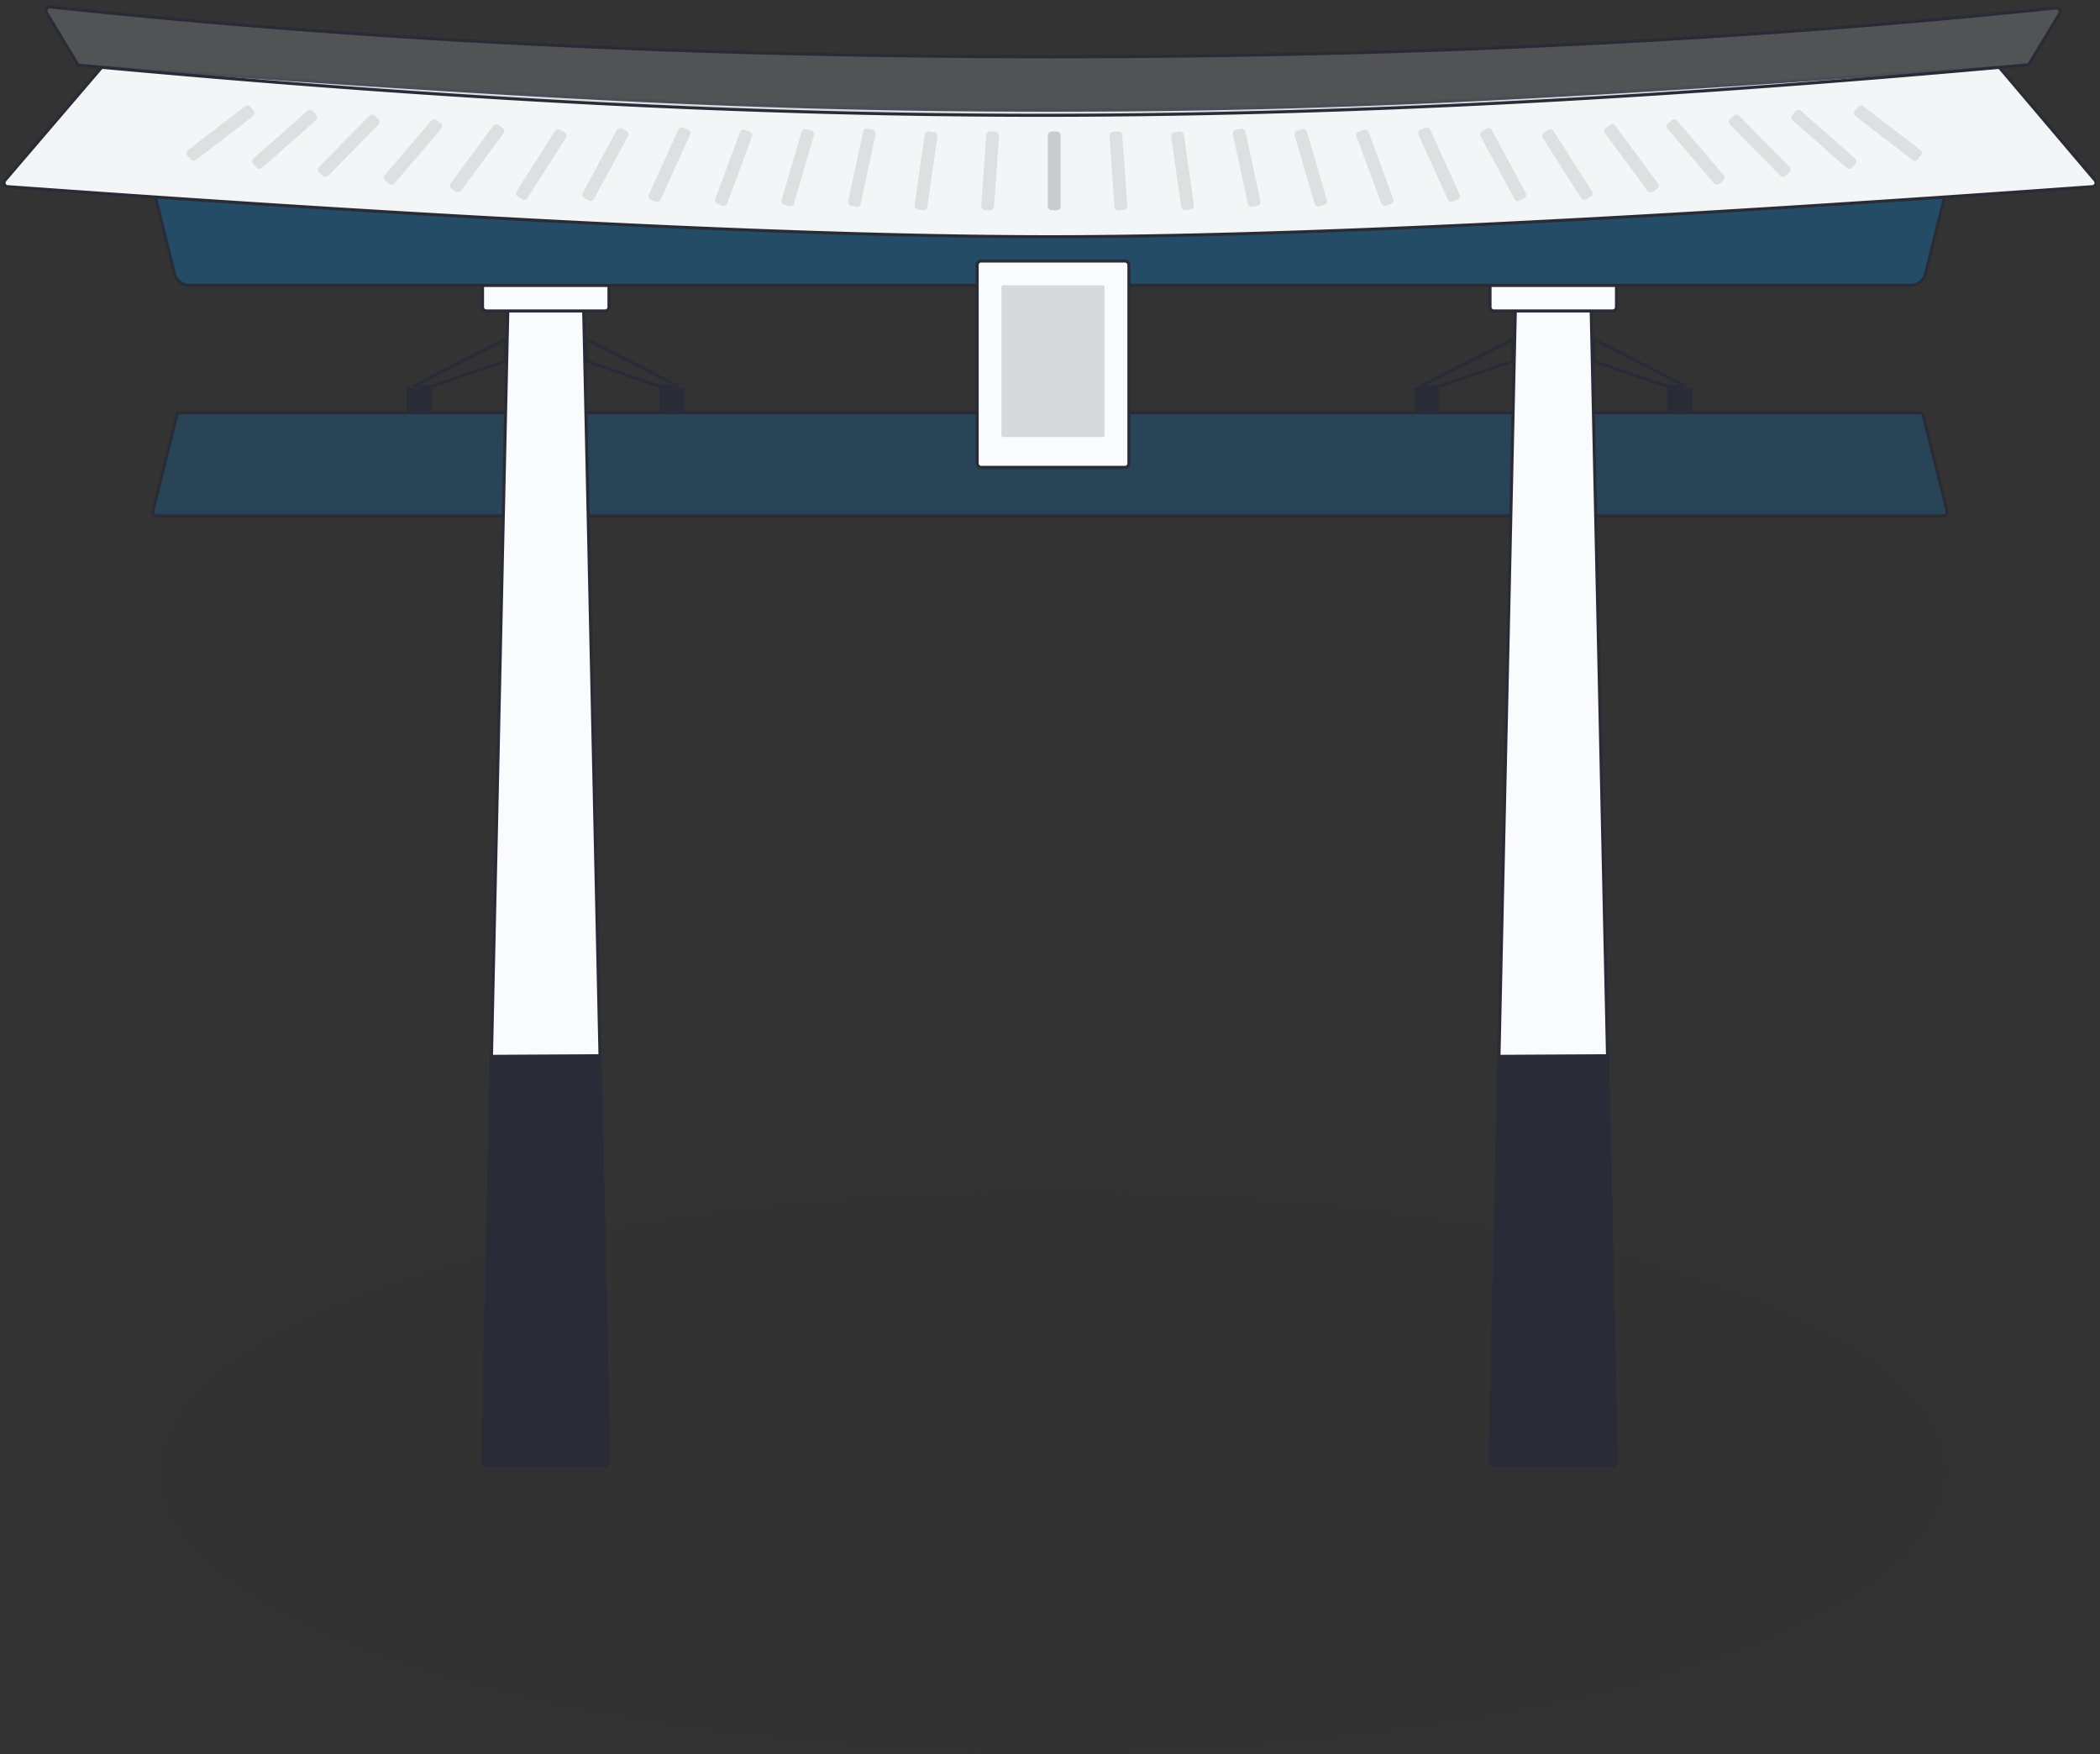 <svg xmlns="http://www.w3.org/2000/svg" width="346" height="289" viewBox="0 0 346 289">
    <rect x="0" y="0" width="346" height="289" fill="#333333" stroke="none"/>
    <g fill="none" fill-rule="evenodd" transform="translate(0 1)">
        <ellipse cx="173.5" cy="241.5" fill="#292C36" fill-opacity=".054" rx="147.5" ry="46.5"/>
        <path fill="#0088E4" fill-opacity=".203" stroke="#292C36" stroke-width=".5" d="M29.724 67h286.552c.291 0 .545.198.615.481l3.913 15.732a.634.634 0 0 1-.615.787H25.81a.634.634 0 0 1-.615-.787l3.913-15.732a.634.634 0 0 1 .615-.481z"/>
        <path fill="#FAFBFD" stroke="#292C36" stroke-width=".5" d="M83.667 50.227L79.514 239.8a.634.634 0 0 0 .634.648h19.538a.634.634 0 0 0 .634-.648L96.167 50.227h-12.5z"/>
        <path fill="#292C36" stroke="#292C36" stroke-width=".5" d="M80.977 173.035L79.514 239.8a.634.634 0 0 0 .634.648h19.538a.634.634 0 0 0 .634-.648l-1.465-66.863-17.878.098z"/>
        <path fill="#FAFBFD" stroke="#292C36" stroke-width=".5" d="M79.5 46h20.834v3.593c0 .35-.284.634-.634.634H80.134a.634.634 0 0 1-.634-.634V46z"/>
        <path fill="#292C36" d="M67 62.908h4.167v4.227H67z"/>
        <path stroke="#292C36" stroke-width=".5" d="M68.033 62.662l3.052.01 12.128-4.17.09-3.634-15.27 7.794z"/>
        <path fill="#292C36" d="M112.834 62.908h-4.167v4.227h4.167z"/>
        <path stroke="#292C36" stroke-width=".5" d="M111.801 62.662l-3.052.01-12.128-4.17-.09-3.634 15.27 7.794z"/>
        <g stroke="#292C36" stroke-width=".5">
            <path fill="#FAFBFD" d="M249.667 50.227L245.514 239.8a.634.634 0 0 0 .634.648h19.538a.634.634 0 0 0 .634-.648l-4.153-189.573h-12.5z"/>
            <path fill="#292C36" d="M246.977 173.035l-1.463 66.765a.634.634 0 0 0 .634.648h19.538a.634.634 0 0 0 .634-.648l-1.465-66.863-17.878.098z"/>
            <path fill="#FAFBFD" d="M245.5 46h20.834v3.593c0 .35-.284.634-.634.634h-19.566a.634.634 0 0 1-.634-.634V46z"/>
            <path fill="#292C36" d="M233.25 63.158h3.667v3.727h-3.667z"/>
            <path d="M234.033 62.662l3.052.01 12.128-4.17.09-3.634-15.27 7.794z"/>
            <path fill="#292C36" d="M278.584 63.158h-3.667v3.727h3.667z"/>
            <path d="M277.801 62.662l-3.052.01-12.128-4.17-.09-3.634 15.27 7.794z"/>
        </g>
        <path fill="#0088E4" fill-opacity=".297" stroke="#292C36" stroke-width=".5" d="M25 29c64.427 5.667 113.408 8.5 146.943 8.5 33.535 0 83.22-2.833 149.057-8.5l-3.75 15.076A2.536 2.536 0 0 1 314.789 46H31.21a2.536 2.536 0 0 1-2.461-1.924L25 29z"/>
        <path fill="#F3F5F6" stroke="#292C36" stroke-width=".5" d="M16.828 10.01C85.252 14.774 122.366 17.155 173 17.155S260.825 14.769 329.324 10l15.868 18.709a.634.634 0 0 1-.438 1.043C268.604 35.25 211.353 38 173 38c-38.352 0-95.6-2.75-171.747-8.248a.634.634 0 0 1-.436-1.045l16.01-18.696z"/>
        <path fill="#A1A5A9" fill-opacity=".281" stroke="#292C36" stroke-width=".5" d="M173.393 8.36c58.728 0 113.84-2.682 165.337-8.047a.634.634 0 0 1 .608.96l-5.089 8.395c-53.922 4.906-107.541 8.255-160.856 8.33-53.205.077-106.712-3.25-160.522-8.266l-5.21-8.638a.634.634 0 0 1 .61-.958C59.624 5.62 114.665 8.36 173.392 8.36z"/>
        <rect width="25" height="34" x="161" y="42" fill="#FAFBFD" stroke="#292C36" stroke-width=".5" rx=".634"/>
        <rect width="17" height="25" x="165" y="46" fill="#797F84" fill-opacity=".266" rx=".317"/>
        <g fill="#292C36" fill-opacity=".108" transform="translate(30 16)">
            <path d="M41.955 2.803l.64.527a.634.634 0 0 1 .08.901l-7.667 8.971a.634.634 0 0 1-.885.078l-.64-.528a.634.634 0 0 1-.079-.9L41.07 2.88a.634.634 0 0 1 .885-.077zM52.14 3.584l.677.484a.634.634 0 0 1 .141.893l-7.009 9.473a.634.634 0 0 1-.878.139l-.677-.483a.634.634 0 0 1-.141-.893l7.009-9.474a.634.634 0 0 1 .878-.139zM62.307 4.393l.711.437a.634.634 0 0 1 .204.88l-6.319 9.93a.634.634 0 0 1-.866.2l-.711-.437a.634.634 0 0 1-.204-.88l6.319-9.93a.634.634 0 0 1 .866-.2zM31.752 2.046l.6.57a.634.634 0 0 1 .016.904l-8.286 8.425a.634.634 0 0 1-.889.016l-.6-.57a.634.634 0 0 1-.015-.904l8.286-8.425a.634.634 0 0 1 .888-.016zM21.528 1.315l.557.607a.634.634 0 0 1-.048.904l-8.865 7.838a.634.634 0 0 1-.887-.047l-.557-.607a.634.634 0 0 1 .047-.904l8.865-7.838a.634.634 0 0 1 .888.047zM72.46 4.192l.741.388a.634.634 0 0 1 .264.864L67.868 15.78a.634.634 0 0 1-.85.26l-.742-.387a.634.634 0 0 1-.264-.864l5.596-10.336a.634.634 0 0 1 .851-.26zM11.281.606l.512.643a.634.634 0 0 1-.11.897L2.28 9.36a.634.634 0 0 1-.883-.108l-.51-.643a.634.634 0 0 1 .11-.898L10.398.498a.634.634 0 0 1 .882.108zM112.96 4.205l.825.172a.634.634 0 0 1 .49.755l-2.477 11.447a.634.634 0 0 1-.75.486l-.825-.172a.634.634 0 0 1-.49-.755l2.477-11.447a.634.634 0 0 1 .75-.486zM123.068 4.674l.837.115a.634.634 0 0 1 .54.718l-1.658 11.588a.634.634 0 0 1-.714.539l-.837-.116a.634.634 0 0 1-.54-.718l1.658-11.588a.634.634 0 0 1 .714-.538zM133.174 4.656l.843.058a.634.634 0 0 1 .59.677l-.832 11.673a.634.634 0 0 1-.676.588l-.843-.058a.634.634 0 0 1-.589-.678l.832-11.673a.634.634 0 0 1 .675-.587zM102.847 4.286l.81.228a.634.634 0 0 1 .437.788l-3.285 11.25a.634.634 0 0 1-.78.432l-.811-.228a.634.634 0 0 1-.437-.788l3.285-11.25a.634.634 0 0 1 .78-.432zM92.727 4.397l.792.283a.634.634 0 0 1 .38.818l-4.076 10.998a.634.634 0 0 1-.808.377l-.791-.283a.634.634 0 0 1-.381-.818l4.076-10.998a.634.634 0 0 1 .808-.377z"/>
            <rect width="2.113" height="12.97" x="142.647" y="4.669" rx=".634"/>
            <path d="M82.599 4.02l.768.337a.634.634 0 0 1 .324.842l-4.849 10.694a.634.634 0 0 1-.831.319l-.769-.336a.634.634 0 0 1-.323-.843L81.767 4.34a.634.634 0 0 1 .832-.32zM173.621 4.377l.826-.172a.634.634 0 0 1 .75.486l2.477 11.447a.634.634 0 0 1-.49.755l-.826.172a.634.634 0 0 1-.75-.486l-2.477-11.447a.634.634 0 0 1 .49-.755zM183.75 4.514l.81-.228a.634.634 0 0 1 .78.432l3.286 11.25a.634.634 0 0 1-.437.788l-.81.228a.634.634 0 0 1-.781-.432l-3.286-11.25a.634.634 0 0 1 .437-.788zM193.888 4.68l.792-.283a.634.634 0 0 1 .807.377l4.077 10.998a.634.634 0 0 1-.381.818l-.792.283a.634.634 0 0 1-.808-.377l-4.076-10.998a.634.634 0 0 1 .38-.818zM163.502 4.79l.836-.116a.634.634 0 0 1 .715.538L166.71 16.8a.634.634 0 0 1-.54.718l-.837.116a.634.634 0 0 1-.714-.539L162.96 5.507a.634.634 0 0 1 .541-.718zM153.39 4.714l.842-.058a.634.634 0 0 1 .676.587l.831 11.673a.634.634 0 0 1-.589.678l-.843.058a.634.634 0 0 1-.676-.588l-.83-11.673a.634.634 0 0 1 .588-.677zM204.04 4.357l.768-.336a.634.634 0 0 1 .831.319l4.849 10.693a.634.634 0 0 1-.324.843l-.768.336a.634.634 0 0 1-.832-.32L203.716 5.2a.634.634 0 0 1 .323-.842z"/>
            <rect width="2.113" height="12.97" x="142.647" y="4.669" rx=".634"/>
            <path d="M244.811 3.33l.64-.527a.634.634 0 0 1 .886.077l7.666 8.971a.634.634 0 0 1-.08.901l-.64.528a.634.634 0 0 1-.885-.078l-7.665-8.97a.634.634 0 0 1 .078-.902zM255.055 2.615l.6-.569a.634.634 0 0 1 .888.016l8.286 8.425a.634.634 0 0 1-.016.905l-.6.569a.634.634 0 0 1-.888-.016l-8.286-8.425a.634.634 0 0 1 .016-.905zM265.322 1.922l.557-.607a.634.634 0 0 1 .887-.047l8.865 7.838a.634.634 0 0 1 .048.904l-.557.607a.634.634 0 0 1-.887.047l-8.866-7.838a.634.634 0 0 1-.047-.904zM234.59 4.068l.677-.484a.634.634 0 0 1 .878.14l7.009 9.473a.634.634 0 0 1-.141.893l-.678.483a.634.634 0 0 1-.878-.14l-7.009-9.472a.634.634 0 0 1 .142-.893zM224.388 4.83l.712-.437a.634.634 0 0 1 .866.2l6.318 9.93a.634.634 0 0 1-.203.88l-.711.436a.634.634 0 0 1-.867-.2l-6.318-9.929a.634.634 0 0 1 .203-.88zM275.614 1.249l.511-.643a.634.634 0 0 1 .883-.108l9.401 7.212a.634.634 0 0 1 .11.898l-.51.643a.634.634 0 0 1-.883.108l-9.402-7.213a.634.634 0 0 1-.11-.897zM214.206 4.58l.741-.388a.634.634 0 0 1 .851.26l5.597 10.337a.634.634 0 0 1-.264.864l-.742.387a.634.634 0 0 1-.85-.26L213.94 5.444a.634.634 0 0 1 .265-.864z"/>
        </g>
    </g>
</svg>
